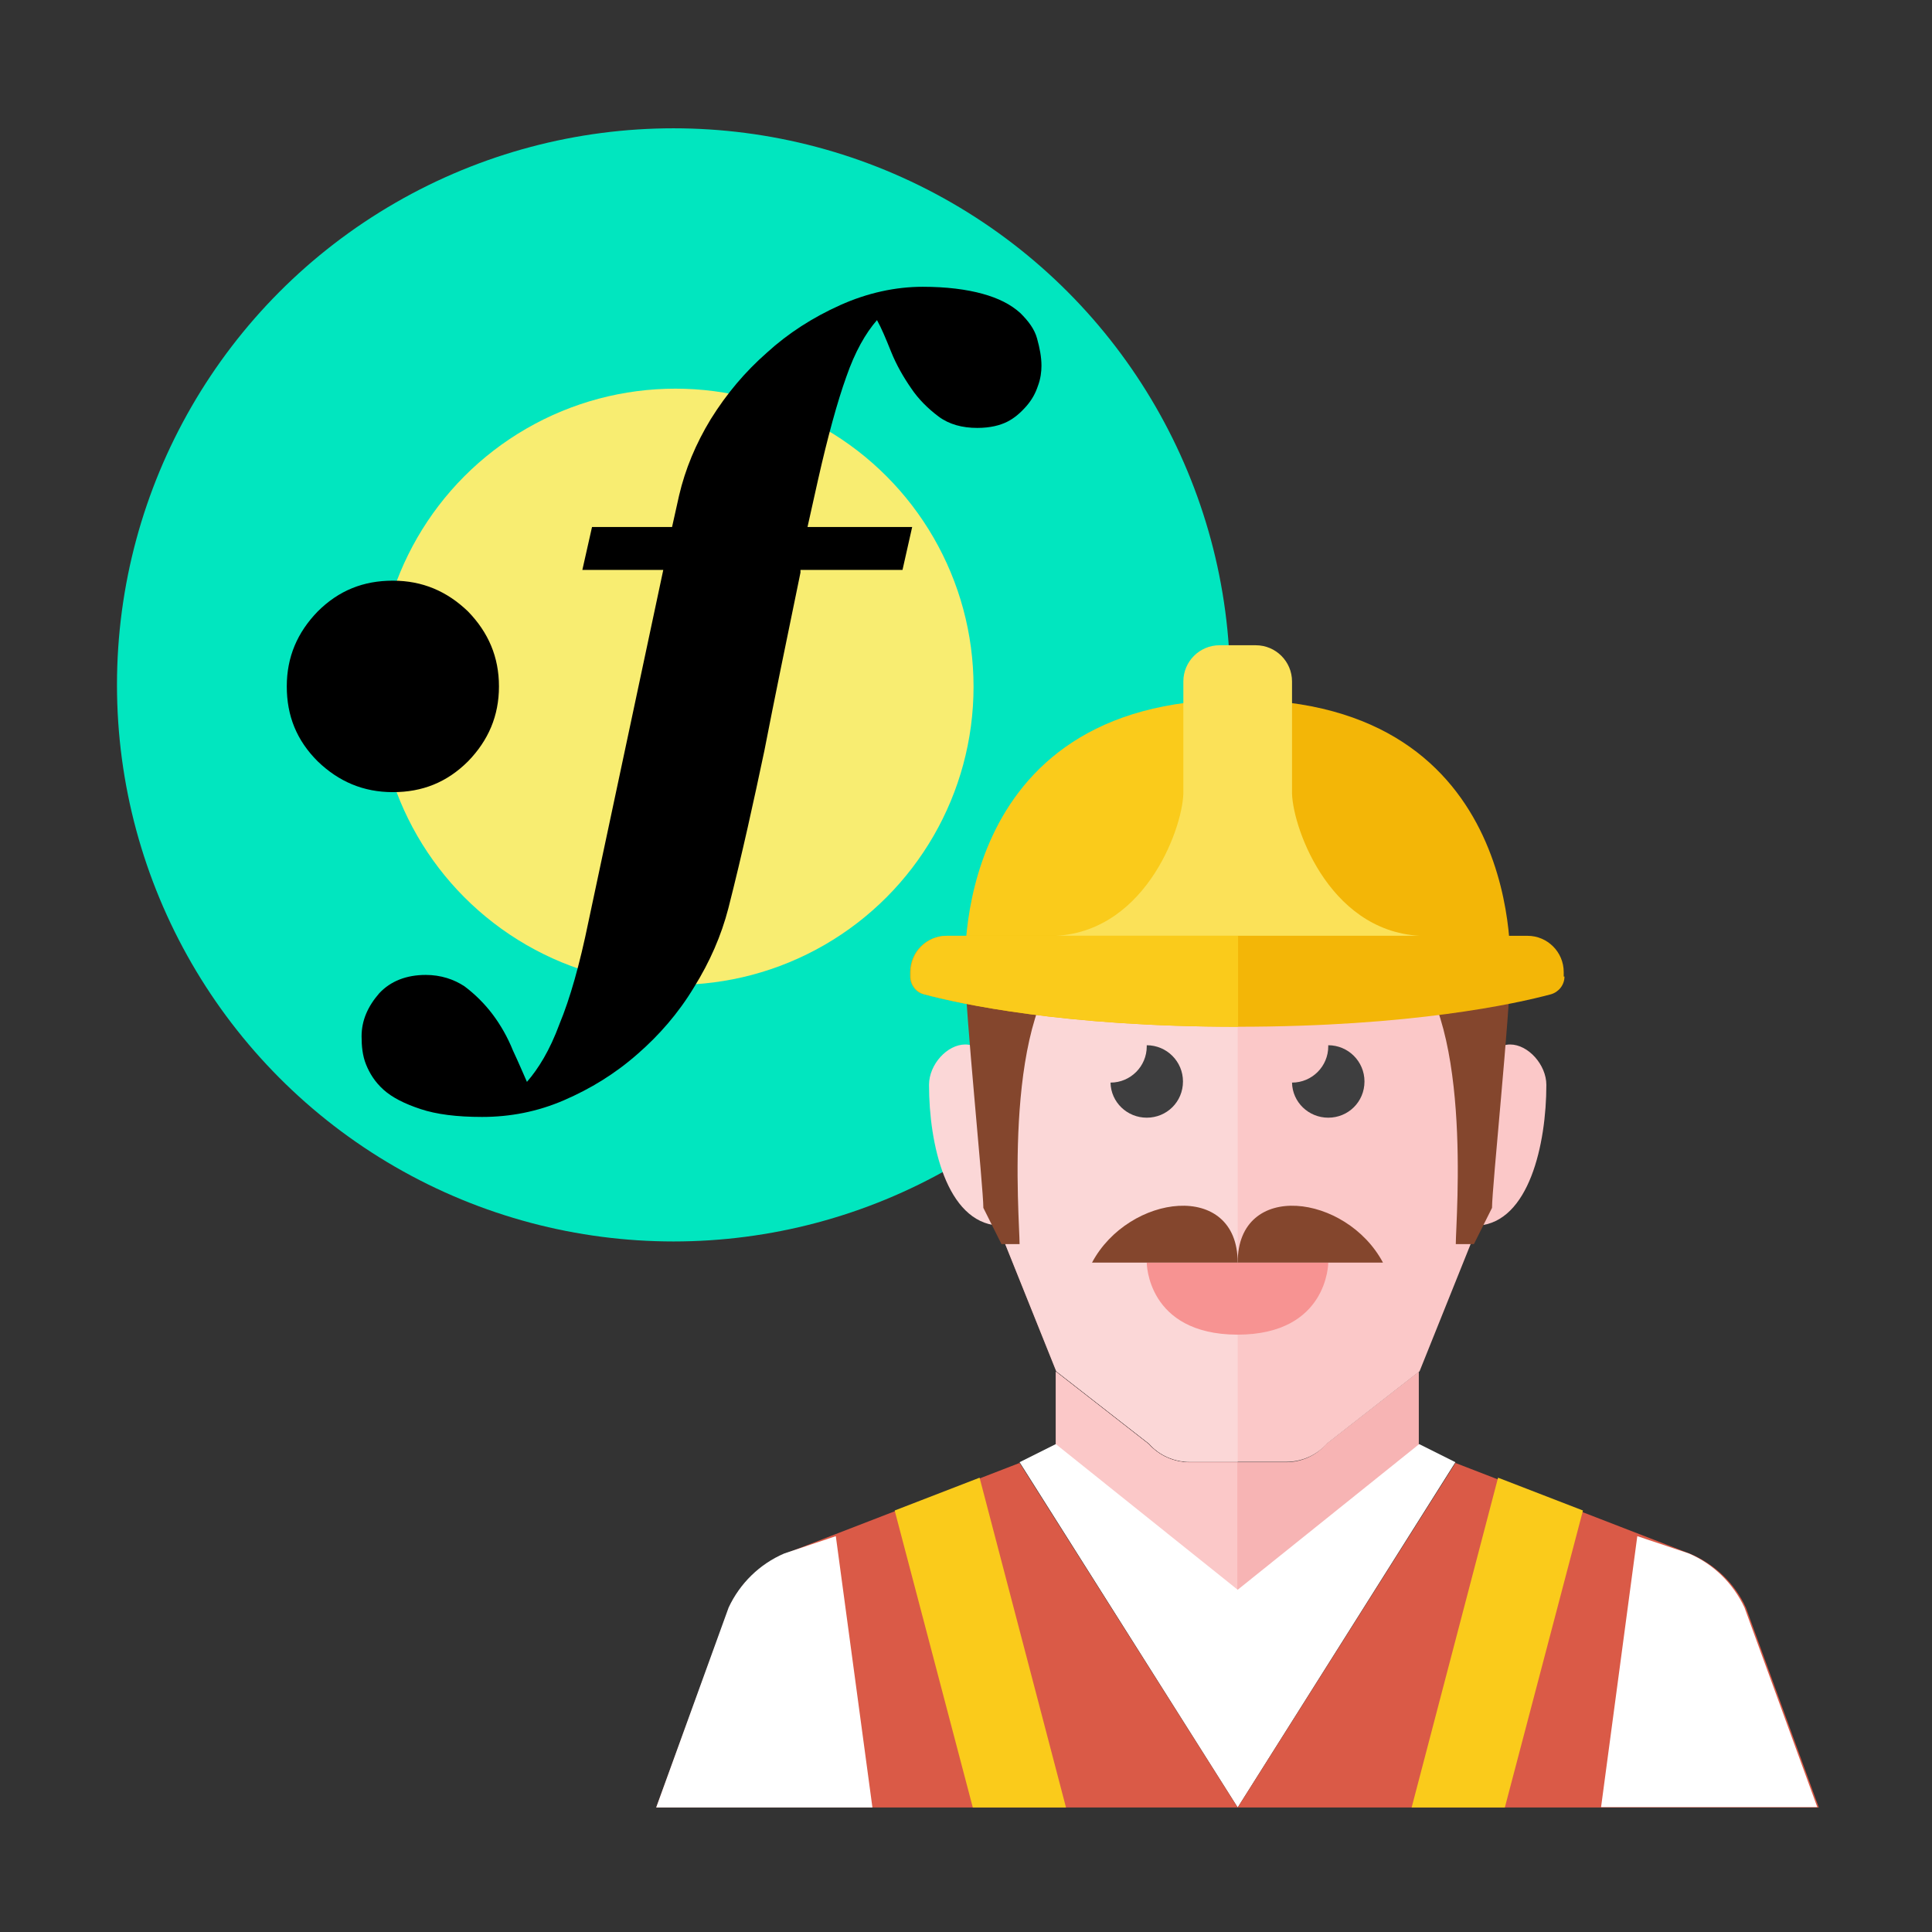 <?xml version="1.0" encoding="UTF-8"?>
<svg width="512px" height="512px" viewBox="0 0 512 512" version="1.1" xmlns="http://www.w3.org/2000/svg" xmlns:xlink="http://www.w3.org/1999/xlink">
    <rect x="0" y="0" width="512" height="512" fill="#333333" stroke="none"/>
    <defs></defs>
    <g id="icon" stroke="none" stroke-width="1" fill="none" fill-rule="evenodd">
        <g transform="translate(31, 34)">
            <g id="logo">
                <circle id="o" fill="#01E6BF" cx="147.5" cy="147.5" r="147.5"></circle>
                <circle id="o" fill="#F8ED71" cx="148" cy="148" r="79"></circle>
                <path d="M101.23,147.905 C101.23,155.699 98.437,162.194 93.037,167.761 C87.451,173.328 80.935,175.926 73.115,175.926 C65.295,175.926 58.778,173.143 53.192,167.761 C47.607,162.194 45,155.699 45,147.905 C45,140.111 47.793,133.616 53.192,128.048 C58.778,122.481 65.295,119.883 73.115,119.883 C80.935,119.883 87.451,122.667 93.037,128.048 C98.437,133.616 101.23,140.111 101.23,147.905 Z M181.134,117.734 C177.405,135.854 174.142,151.652 171.578,164.893 C168.781,178.135 165.751,192.074 162.021,206.71 C160.157,213.911 157.127,220.881 152.931,227.618 C148.735,234.587 143.608,240.395 138.014,245.273 C131.953,250.617 125.427,254.566 118.434,257.586 C111.442,260.606 104.216,262 96.757,262 C89.998,262 84.637,261.303 80.441,259.909 C76.246,258.515 72.983,256.889 70.652,254.798 C68.321,252.707 66.922,250.384 65.99,248.061 C65.058,245.738 64.824,243.183 64.824,240.627 C64.824,236.446 66.456,232.729 69.486,229.244 C72.516,225.992 76.712,224.365 81.84,224.365 C85.802,224.365 89.299,225.527 92.096,227.385 C94.893,229.476 97.457,232.032 99.554,234.819 C101.652,237.607 103.517,240.86 104.915,244.344 C106.547,247.829 107.712,250.617 108.645,252.707 C111.675,249.223 114.705,244.344 117.269,237.375 C120.066,230.638 122.63,221.578 124.961,210.194 L144.773,117.037 L123.329,117.037 L125.893,105.654 L147.104,105.654 L148.969,97.29 C150.6,90.321 153.397,83.584 157.36,77.079 C161.555,70.342 166.45,64.534 172.277,59.423 C177.871,54.313 184.398,50.131 191.623,46.879 C198.849,43.626 206.308,42 213.533,42 C219.827,42 225.188,42.697 229.383,43.859 C233.579,45.02 236.842,46.646 239.406,48.969 C241.504,51.06 243.135,53.151 243.835,55.706 C244.534,58.262 245,60.585 245,62.908 C245,64.534 244.767,66.393 244.068,68.251 C243.368,70.342 242.436,71.968 241.038,73.595 C239.406,75.453 237.774,76.847 235.91,77.776 C234.045,78.705 231.481,79.402 227.985,79.402 C224.022,79.402 220.526,78.473 217.729,76.382 C214.932,74.291 212.368,71.736 210.503,68.948 C208.405,65.928 206.541,62.676 205.142,59.191 C203.744,55.706 202.578,52.919 201.413,50.828 C198.383,54.313 195.586,59.191 193.255,65.928 C190.924,72.433 188.36,81.725 185.796,93.109 L182.999,105.654 L210.736,105.654 L208.172,117.037 L181.134,117.037 L181.134,117.734 Z" fill="#000000" fill-rule="nonzero"></path>
            </g>
            <g id="Multicolor" transform="translate(142, 137)" fill-rule="nonzero">
                <g id="Group">
                    <path d="M167.8,216.5 L155,216.5 L142.2,216.5 C138.1,216.5 134.1,214.8 131.4,211.7 L106.8,192.5 L106.8,214.2 C106.8,214.2 106.8,250.3 154.9,250.3 C203,250.3 203,214.2 203,214.2 L203,192.5 L178.4,211.7 C175.8,214.8 171.8,216.5 167.8,216.5 Z" id="Shape" fill="#F7B4B4"></path>
                    <path d="M131.4,211.7 L106.8,192.5 L106.8,214.2 C106.8,214.2 106.8,250.3 154.9,250.3 L154.9,216.6 L142.1,216.6 C138.1,216.5 134.2,214.8 131.4,211.7 Z" id="Shape" fill="#FBC8C8"></path>
                    <path d="M236.8,116.5 C236.8,111.2 232,105.8 227.2,105.8 C222.4,105.8 222.4,111.1 222.4,111.1 L222.4,105.8 C222.3,62.5 217.5,33.6 155,33.6 C92.5,33.6 87.7,62.5 87.6,105.8 L87.6,144.3 L106.9,192.4 L131.5,211.6 C134.2,214.7 138.2,216.4 142.3,216.4 L155,216.4 L167.8,216.4 C171.9,216.4 175.9,214.7 178.6,211.6 L203.2,192.4 L218.7,153.8 C232.2,152.9 236.8,132.2 236.8,116.5 Z" id="Shape" fill="#FBC8C8"></path>
                    <path d="M87.6,105.8 L87.6,111.1 C87.6,111.1 87.6,105.8 82.8,105.8 C78,105.8 73.2,111.1 73.2,116.5 C73.2,132.2 77.8,152.8 91.5,153.8 L107,192.4 L131.6,211.6 C134.3,214.7 138.3,216.4 142.4,216.4 L155,216.4 L155,33.6 C92.5,33.6 87.7,62.5 87.6,105.8 Z" id="Shape" fill="#FBD7D7"></path>
                    <path d="M130.9,163.6 L179,163.6 C179,163.6 179,182.7 154.9,182.7 C130.9,182.6 130.9,163.6 130.9,163.6 Z" id="Shape" fill="#F79392"></path>
                    <polygon id="Shape" fill="#FFFFFF" points="212.7 216.5 203.1 211.7 155 250.3 106.8 211.7 97.2 216.5 155 308"></polygon>
                    <path d="M0.9,308 L20.2,255.1 C23.1,248.7 28.4,243.6 34.9,240.8 L97.2,216.7 L155,308 L0.9,308 Z" id="Shape" fill="#DA5A47"></path>
                    <path d="M309,308 L289.7,255.1 C286.8,248.7 281.5,243.6 275,240.8 L212.7,216.7 L155,308 L309,308 Z" id="Shape" fill="#DA5A47"></path>
                    <path d="M140.5,115.6 C140.5,110.3 136.2,106 130.9,106 C130.9,106.1 130.9,106.2 130.9,106.3 C130.9,111.6 126.6,115.9 121.3,115.9 C121.4,121.1 125.7,125.2 130.9,125.2 C136.2,125.2 140.5,121 140.5,115.6 Z" id="Shape" fill="#3E3E3F"></path>
                    <path d="M188.6,115.6 C188.6,110.3 184.3,106 179,106 C179,106.1 179,106.2 179,106.3 C179,111.6 174.7,115.9 169.4,115.9 C169.5,121.1 173.8,125.2 179,125.2 C184.3,125.2 188.6,121 188.6,115.6 Z" id="Shape" fill="#3E3E3F"></path>
                    <path d="M82.8,86.6 C82.8,97 87.6,143.7 87.6,149.1 C87.6,149.1 87.6,149.1 92.4,158.7 C92.4,158.7 92.4,158.7 97.2,158.7 C97.2,152 92.4,96.2 111.7,81.7 L82.8,86.6 Z" id="Shape" fill="#84462D"></path>
                    <path d="M227.2,86.6 C227.2,97 222.4,143.7 222.4,149.1 C222.4,149.1 222.4,149.1 217.6,158.7 C217.6,158.7 217.6,158.7 212.8,158.7 C212.8,152 217.6,96.2 198.3,81.7 L227.2,86.6 Z" id="Shape" fill="#84462D"></path>
                    <g transform="translate(116, 148)" fill="#84462D" id="Shape">
                        <path d="M0.4,15.6 L39,15.6 C39,-6.3 10.1,-2.6 0.4,15.6 Z"></path>
                        <path d="M39,15.6 L77.5,15.6 C67.8,-2.6 39,-6.3 39,15.6 Z"></path>
                    </g>
                    <polygon id="Shape" fill="#FACB1B" points="64.1 229.3 84.8 308 109.5 308 86.6 220.6"></polygon>
                    <polygon id="Shape" fill="#FACB1B" points="246.5 229.3 225.8 308 201.1 308 224 220.6"></polygon>
                    <path d="M48.5,236.1 L34.8,240.7 C28.3,243.5 23.1,248.6 20.1,255 L0.9,308 L58.2,308 L48.5,236.1 Z" id="Shape" fill="#FFFFFF"></path>
                    <path d="M260.9,236.1 L274.6,240.7 C281.1,243.5 286.3,248.6 289.3,255 L308.6,307.9 L251.3,307.9 L260.9,236.1 Z" id="Shape" fill="#FFFFFF"></path>
                    <g transform="translate(68, 0)" id="Shape">
                        <path d="M14.8,86.6 C14.8,86.6 10,14.4 87,14.4 C87,52.9 87,86.6 87,86.6 L14.8,86.6 Z" fill="#FACB1B"></path>
                        <path d="M159.2,86.6 C159.2,86.6 164,14.4 87,14.4 C87,52.9 87,86.6 87,86.6 L159.2,86.6 Z" fill="#F3B607"></path>
                        <path d="M101.4,38.5 L101.4,9.6 C101.4,4.3 97.1,0 91.8,0 L82.2,0 C76.9,0 72.6,4.3 72.6,9.6 L72.6,38.5 C72.9,47 63.3,75.6 38.9,77 C62.2,77 70.2,77 72.6,77 L73.5,77 L100.6,77 L101.5,77 C103.9,77 111.8,77 135.2,77 C110.6,75.6 101.1,46.9 101.4,38.5 Z" fill="#FBE158"></path>
                        <path d="M173.6,87.8 C173.6,90 172.1,91.9 170,92.5 C160.7,95 133,101.1 86.9,101.1 C40.8,101.1 13.2,95 3.8,92.5 C1.7,92 0.2,90 0.2,87.8 L0.2,86.6 C0.2,81.3 4.5,77 9.8,77 L163.8,77 C169.1,77 173.4,81.3 173.4,86.6 L173.4,87.8 L173.6,87.8 Z" fill="#F3B607"></path>
                        <path d="M10,77 C4.7,77 0.4,81.3 0.4,86.6 L0.4,87.8 C0.4,90 1.9,91.9 4,92.5 C13.3,95 41,101.1 87.1,101.1 L87.1,77 L10,77 Z" fill="#FACB1B"></path>
                    </g>
                </g>
            </g>
        </g>
    </g>
</svg>